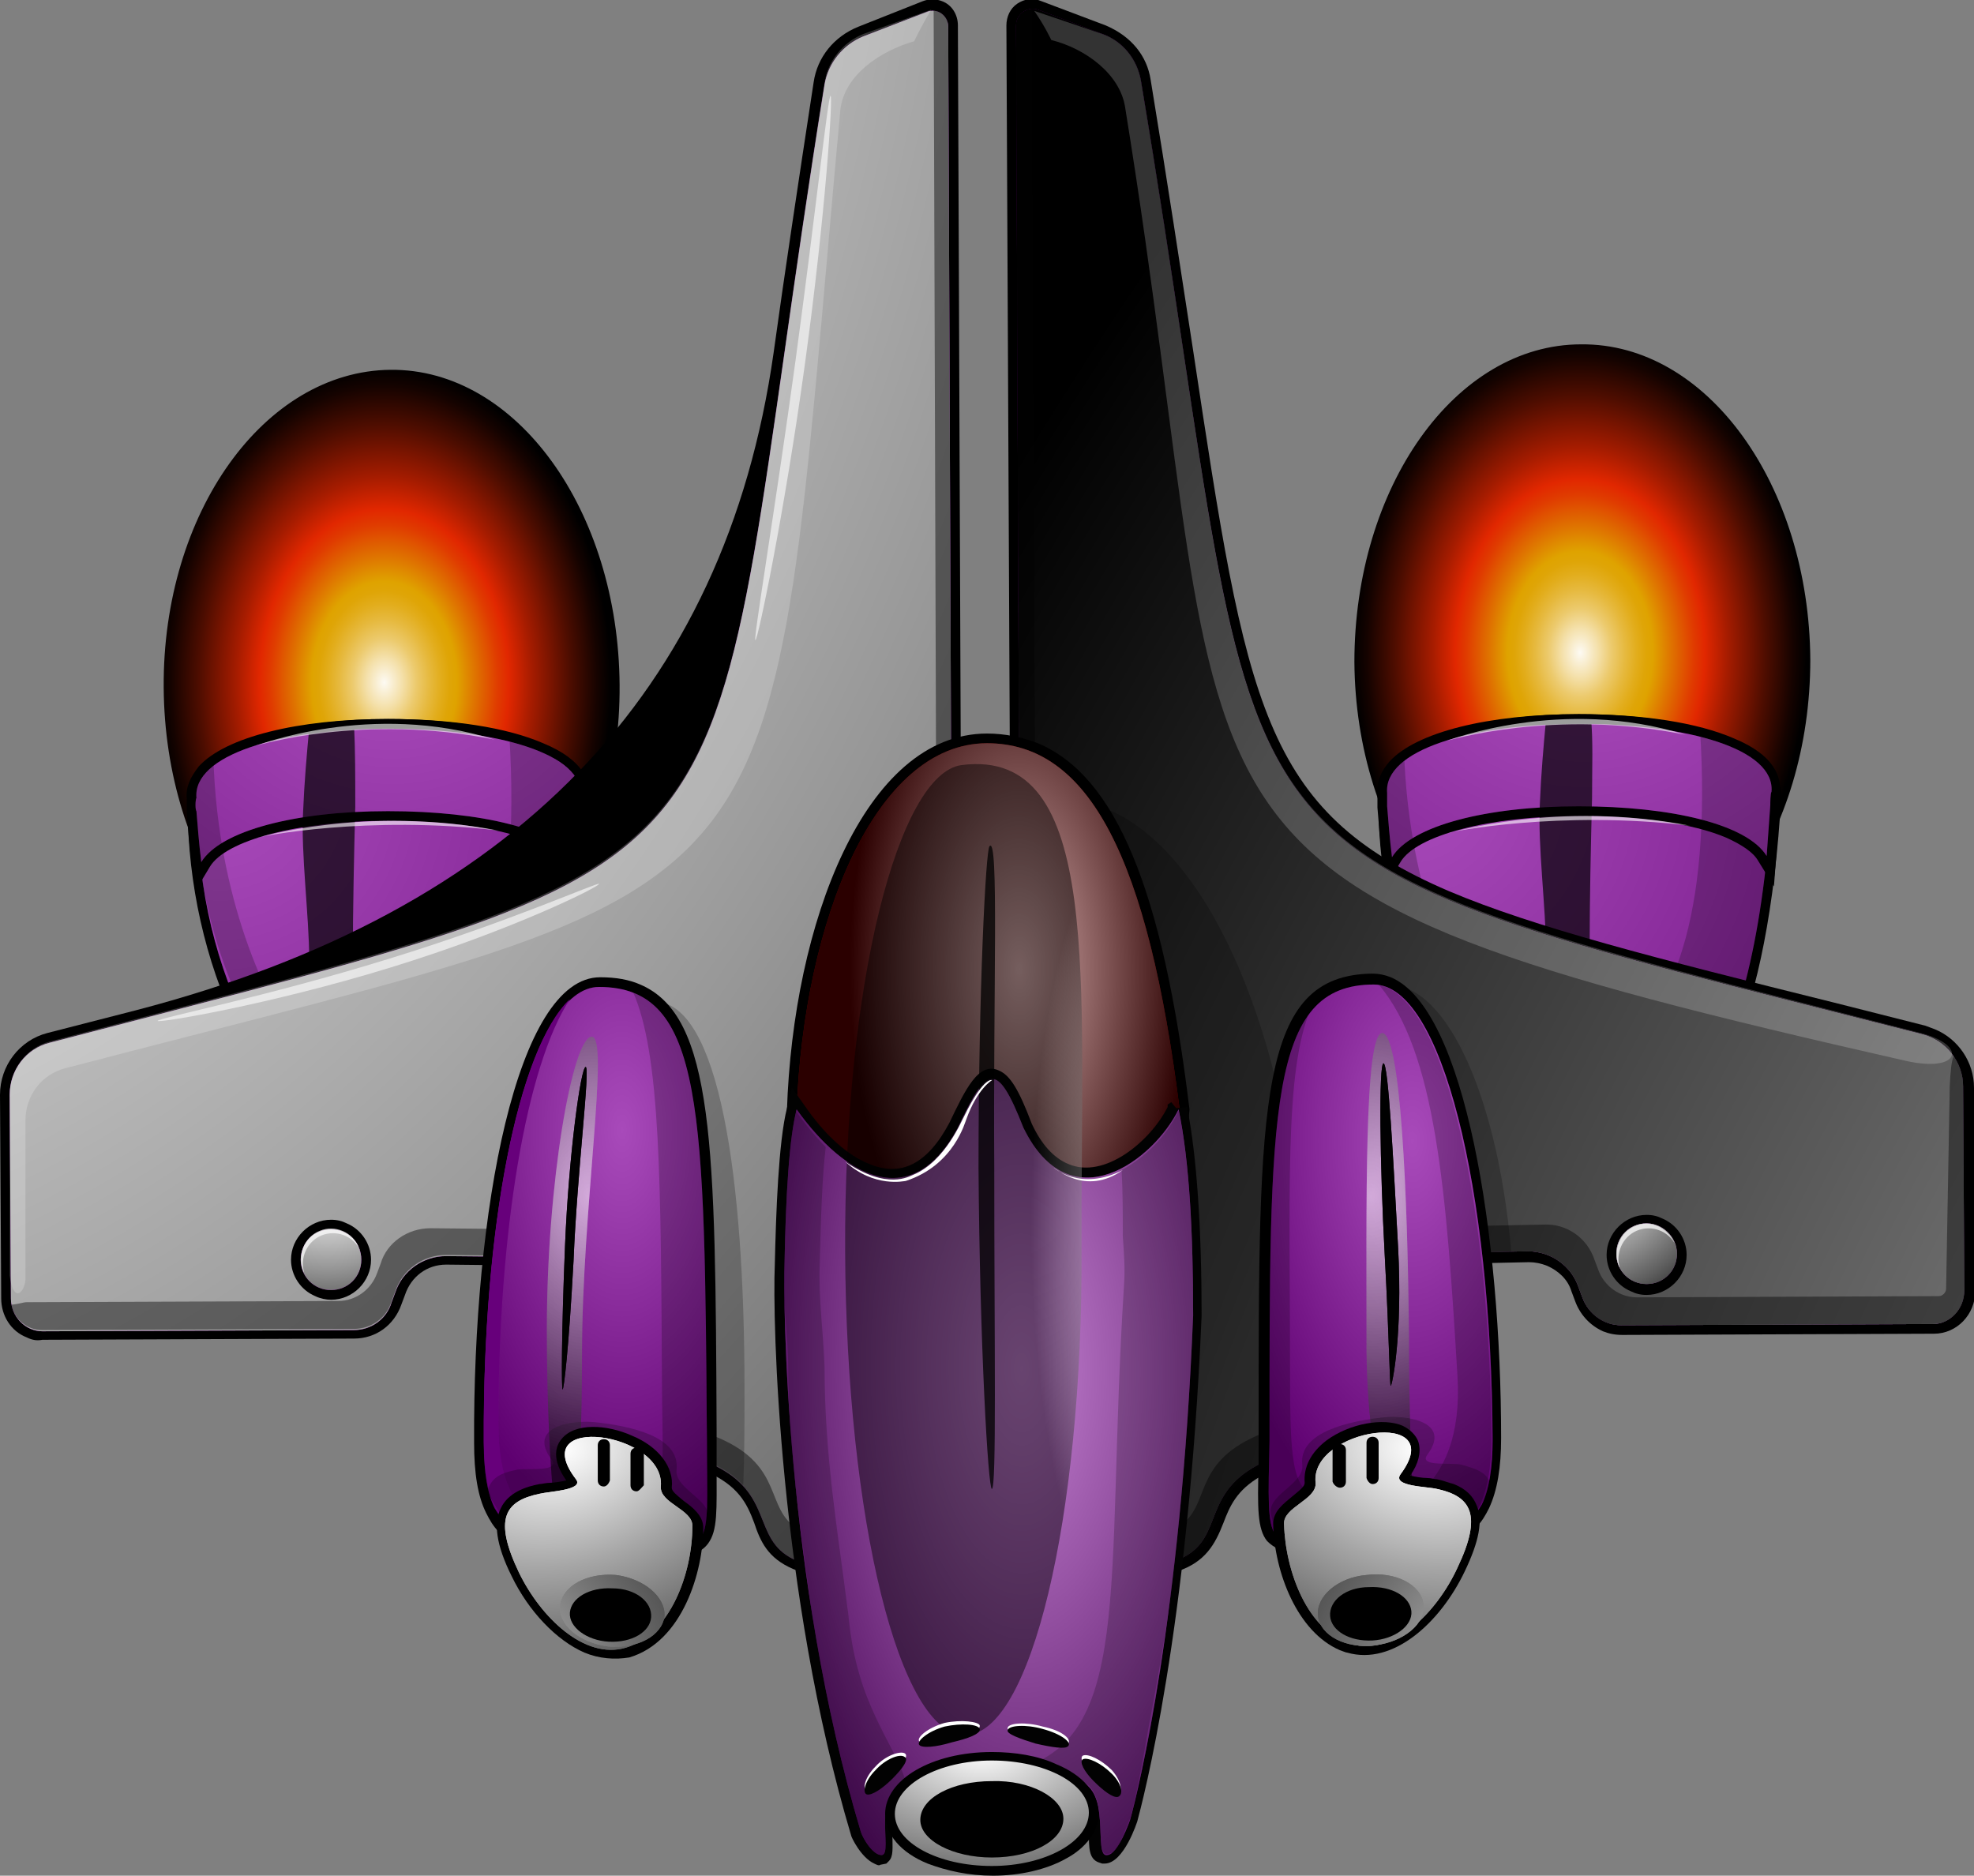 <?xml version="1.0" encoding="utf-8"?>
<!-- Generator: Adobe Illustrator 26.0.1, SVG Export Plug-In . SVG Version: 6.00 Build 0)  -->
<svg version="1.1" id="Слой_1" xmlns="http://www.w3.org/2000/svg" xmlns:xlink="http://www.w3.org/1999/xlink" x="0px" y="0px"
	 viewBox="0 0 162.8 154.7" style="enable-background:new 0 0 162.8 154.7;" xml:space="preserve">
<rect x="0" y="0" width="162.8" height="154.7" fill="#808080" stroke="none"/>
<style type="text/css">
	.st0{fill:url(#SVGID_1_);}
	.st1{fill:url(#SVGID_00000138533487532942237370000004017417105275465612_);}
	.st2{fill:#84009E;}
	.st3{opacity:0.29;fill:url(#SVGID_00000088849888257413899620000001548190769948292533_);enable-background:new    ;}
	.st4{opacity:0.29;fill:url(#SVGID_00000069395200201795483370000002470831642313228455_);enable-background:new    ;}
	.st5{opacity:0.69;fill:url(#SVGID_00000110450443475277083510000011428859015129469106_);enable-background:new    ;}
	.st6{opacity:0.22;enable-background:new    ;}
	.st7{opacity:0.61;}
	.st8{fill:#FFFFFF;}
	.st9{fill:url(#SVGID_00000016771558454403141190000007585293277306150334_);}
	.st10{opacity:0.45;}
	.st11{fill:#020202;}
	.st12{opacity:0.43;}
	.st13{opacity:0.2;}
	.st14{fill:url(#SVGID_00000133507447364501904430000016677983150880039077_);}
	.st15{opacity:0.72;}
	.st16{opacity:0.6;}
	.st17{opacity:0.29;fill:url(#SVGID_00000183214200730283632950000014421828687989929604_);enable-background:new    ;}
	.st18{opacity:0.34;fill:url(#SVGID_00000170987691956450564090000014522621807035602602_);enable-background:new    ;}
	.st19{opacity:0.34;}
	.st20{fill:url(#SVGID_00000029726111297085176050000012308814426663146428_);}
	.st21{opacity:0.91;fill:url(#SVGID_00000088125804498295100100000013884261853733096374_);enable-background:new    ;}
	.st22{opacity:0.91;}
	.st23{fill:url(#SVGID_00000122696021381428672470000002872378037286547899_);}
	.st24{fill:url(#SVGID_00000030477222385713713700000016235258909355958445_);}
	.st25{fill:url(#SVGID_00000061443183869801931210000009465259312789983117_);}
	.st26{fill:url(#SVGID_00000137124498039217878750000008162791278865419145_);}
	.st27{fill:url(#SVGID_00000091725229584867546960000013620398908977511056_);}
	.st28{fill:url(#SVGID_00000150078128346805635170000015055137007167247544_);}
	.st29{fill:url(#SVGID_00000142894652346663196850000013619332638665607837_);}
	.st30{opacity:0.29;fill:url(#SVGID_00000039842841098503502100000004532117243102681229_);enable-background:new    ;}
	.st31{opacity:0.29;fill:url(#SVGID_00000036224673281878916660000009503453233404890004_);enable-background:new    ;}
	.st32{opacity:0.69;fill:url(#SVGID_00000080925774022953747330000015619117687458207637_);enable-background:new    ;}
	.st33{fill:url(#SVGID_00000126308289660295214940000003390351268960792200_);}
	.st34{fill:url(#SVGID_00000166654523590988564860000005641687328263990679_);}
	.st35{fill:url(#SVGID_00000088827743681514362190000018021429335523022005_);}
	.st36{fill:url(#SVGID_00000073706216852804158820000015462846567930701984_);}
	.st37{fill:#870000;}
	.st38{opacity:0.68;fill:url(#SVGID_00000174585730289581822480000011630114968172324280_);enable-background:new    ;}
	.st39{opacity:0.49;fill:url(#SVGID_00000057133860422473912010000015958137627326631098_);enable-background:new    ;}
	.st40{opacity:0.2;enable-background:new    ;}
	.st41{opacity:0.46;fill:url(#SVGID_00000150817762759956198210000003608152703106679469_);enable-background:new    ;}
	.st42{opacity:0.76;fill:url(#SVGID_00000053539784289479838590000011118146752518270598_);enable-background:new    ;}
	.st43{fill:url(#SVGID_00000160185973272895311130000018209204099718168221_);}
	.st44{opacity:0.29;fill:url(#SVGID_00000029735965684734263320000016048682017930745789_);enable-background:new    ;}
	.st45{opacity:0.34;fill:url(#SVGID_00000123424010537922270420000006549750325083579554_);enable-background:new    ;}
	.st46{fill:url(#SVGID_00000170270093593829359660000016347637377966718343_);}
	.st47{opacity:0.91;fill:url(#SVGID_00000087384385322448320700000005689424774357779866_);enable-background:new    ;}
	.st48{fill:url(#SVGID_00000155832335866042723040000012813437042839879612_);}
	.st49{fill:url(#SVGID_00000105387437332170042490000000128435582711232662_);}
	.st50{fill:url(#SVGID_00000003787968637951155110000008463441345017488032_);}
	.st51{fill:url(#SVGID_00000183935117589975713000000012228627307523887531_);}
	.st52{fill:url(#SVGID_00000167367394829056652370000006177931674109895813_);}
</style>
<path d="M30.8,88.5c-2-0.8-3.6-3.2-4.9-6.8c-1.2-3.5-1.9-7.9-1.9-12.4c0-5.1,0.8-9.9,2.2-13.5c1.5-3.9,3.7-6,6-6
	c0.5,0,1.1,0.1,1.6,0.3c2,0.8,3.6,3.2,4.9,6.8c1.2,3.5,1.9,7.9,1.9,12.4c0,5.1-0.8,9.9-2.2,13.5c-1.5,3.9-3.7,6-6,6
	C31.9,88.8,31.4,88.7,30.8,88.5L30.8,88.5z"/>
<radialGradient id="SVGID_1_" cx="-201.221" cy="487.576" r="1" gradientTransform="matrix(22.738 -9.113426e-02 -9.116352e-02 -22.745 4651.024 11120.623)" gradientUnits="userSpaceOnUse">
	<stop  offset="0" style="stop-color:#F5F8FB"/>
	<stop  offset="2.000000e-02" style="stop-color:#C7DBEB"/>
	<stop  offset="4.000000e-02" style="stop-color:#9CBFDB"/>
	<stop  offset="6.000000e-02" style="stop-color:#77A6CD"/>
	<stop  offset="8.000000e-02" style="stop-color:#5691C2"/>
	<stop  offset="0.1" style="stop-color:#3B7FB8"/>
	<stop  offset="0.13" style="stop-color:#2571B0"/>
	<stop  offset="0.16" style="stop-color:#1466AA"/>
	<stop  offset="0.2" style="stop-color:#085EA6"/>
	<stop  offset="0.25" style="stop-color:#015AA3"/>
	<stop  offset="0.4" style="stop-color:#0059A3"/>
	<stop  offset="0.69" style="stop-color:#002A4D"/>
	<stop  offset="0.9" style="stop-color:#000B15"/>
	<stop  offset="1" style="stop-color:#000000"/>
</radialGradient>
<path class="st0" d="M32.4,88.1c4.1,0,7.4-8.4,7.4-18.8c0-10.3-3.4-18.7-7.5-18.7c-4.1,0-7.4,8.4-7.4,18.8
	C24.9,79.7,28.3,88.1,32.4,88.1z"/>
<radialGradient id="SVGID_00000134967273582131896480000011408499355266103432_" cx="-199.423" cy="489.394" r="1" gradientTransform="matrix(18.752 -7.843592e-02 -0.109 -26.101 3824.602 12814.191)" gradientUnits="userSpaceOnUse">
	<stop  offset="0" style="stop-color:#FDFAF3"/>
	<stop  offset="8.000000e-02" style="stop-color:#F4E0AA"/>
	<stop  offset="0.14" style="stop-color:#ECCA6D"/>
	<stop  offset="0.2" style="stop-color:#E6B93E"/>
	<stop  offset="0.25" style="stop-color:#E2AD1C"/>
	<stop  offset="0.29" style="stop-color:#DFA507"/>
	<stop  offset="0.32" style="stop-color:#DFA300"/>
	<stop  offset="0.4" style="stop-color:#DF7400"/>
	<stop  offset="0.5" style="stop-color:#E03C00"/>
	<stop  offset="0.55" style="stop-color:#E12700"/>
	<stop  offset="0.65" style="stop-color:#A61C00"/>
	<stop  offset="0.82" style="stop-color:#4D0D00"/>
	<stop  offset="0.94" style="stop-color:#150300"/>
	<stop  offset="1" style="stop-color:#000000"/>
</radialGradient>
<path style="fill:url(#SVGID_00000134967273582131896480000011408499355266103432_);" d="M51.1,56.5c0.1,14.4-8.3,26.1-18.7,26.2
	c-10.4,0-18.8-11.6-18.9-26c-0.1-14.4,8.3-26.1,18.7-26.2C42.6,30.4,51,42.1,51.1,56.5z"/>
<path d="M29.8,95.8c-3.7-1.6-7.2-5.2-9.8-10.2c-2.7-5.2-4.3-11.5-4.5-17.8l0,0c0-0.1,0-0.3,0-0.9c0-0.1,0-0.3,0-0.3
	c-0.1-1.1,0.3-2.2,1.2-3.2c2.3-2.5,8.1-4.1,15.3-4.1c4.9,0,9.3,0.7,12.3,1.9c3.8,1.6,4.5,3.7,4.4,5.2c0,0,0,0.2,0,0.3c0,0,0,0,0,0.1
	l0,0l-0.1,0.9c-1.3,18.4-6.2,25.1-10.1,27.6C35.8,96.9,32.8,97.1,29.8,95.8z"/>
<path class="st2" d="M47.8,66.4c0.3-3.9-6.8-6.3-15.9-6.3c-9,0-16,2.5-15.7,6.4c0,0.1,0,1,0.1,1.2l0,0.1
	c0.7,27.6,28.3,46.1,31.5-0.1l0,0C47.7,67.5,47.8,66.6,47.8,66.4L47.8,66.4z"/>
<radialGradient id="SVGID_00000051382678741911730010000007691566008644403633_" cx="-206.403" cy="496.226" r="1" gradientTransform="matrix(58.511 -0.234 -0.235 -58.53 12211.452 29061.363)" gradientUnits="userSpaceOnUse">
	<stop  offset="0" style="stop-color:#FFFFFF"/>
	<stop  offset="0.14" style="stop-color:#E1E1E1"/>
	<stop  offset="0.45" style="stop-color:#949494"/>
	<stop  offset="0.9" style="stop-color:#1B1B1B"/>
	<stop  offset="1" style="stop-color:#000000"/>
</radialGradient>
<path style="opacity:0.29;fill:url(#SVGID_00000051382678741911730010000007691566008644403633_);enable-background:new    ;" d="
	M47.8,66.4c0.3-3.9-6.8-6.3-15.9-6.3c-9,0-16,2.5-15.7,6.4c0,0.1,0,1,0.1,1.2l0,0.1c0.7,27.6,28.3,46.1,31.5-0.1l0,0
	C47.7,67.5,47.8,66.6,47.8,66.4L47.8,66.4z"/>
<path d="M15.8,71.2c-0.2-1.6-0.3-3-0.4-4.2c0,0,0-0.2,0-0.8l0-0.3c-0.1-1,0.3-1.8,1-2.7c2.2-2.4,8.1-3.9,15.6-3.9
	c5.3,0,9.8,0.7,12.8,2c3.4,1.4,3.9,3.2,3.8,4.5l0,0.3l0,0l0,0.8l-0.5,6.6l-1.3-2.1c-0.4-0.7-1.3-1.3-2.6-1.9
	c-2.8-1.2-7.2-1.8-12.2-1.8c-7.4,0-13.4,1.6-14.7,3.8l-1.2,2L15.8,71.2L15.8,71.2z"/>
<path class="st2" d="M16.2,66.9L16.2,66.9c0.1,1.2,0.2,2.6,0.4,4.2c1.6-2.6,7.8-4.2,15.4-4.2c7.7,0,13.9,1.5,15.5,4.1l0.3-4.2l0,0
	c0-0.1,0-1,0.1-1.1c0.3-3.5-6.8-5.6-15.9-5.6c-9,0-16.1,2.2-15.8,5.7C16.1,66,16.1,66.8,16.2,66.9L16.2,66.9z"/>
<radialGradient id="SVGID_00000085929499243356112170000014159923076032268735_" cx="-206.567" cy="495.306" r="1" gradientTransform="matrix(61.574 -0.247 -0.201 -50.139 12850.933 24837.56)" gradientUnits="userSpaceOnUse">
	<stop  offset="0" style="stop-color:#FFFFFF"/>
	<stop  offset="0.14" style="stop-color:#E1E1E1"/>
	<stop  offset="0.45" style="stop-color:#949494"/>
	<stop  offset="0.9" style="stop-color:#1B1B1B"/>
	<stop  offset="1" style="stop-color:#000000"/>
</radialGradient>
<path style="opacity:0.29;fill:url(#SVGID_00000085929499243356112170000014159923076032268735_);enable-background:new    ;" d="
	M16.2,66.9L16.2,66.9c0.1,1.2,0.2,2.6,0.4,4.2c1.6-2.6,7.8-4.2,15.4-4.2c7.7,0,13.9,1.5,15.5,4.1l0.3-4.2l0,0c0-0.1,0-1,0.1-1.1
	c0.3-3.5-6.8-5.6-15.9-5.6c-9,0-16.1,2.2-15.8,5.7C16.1,66,16.1,66.8,16.2,66.9L16.2,66.9z"/>
<radialGradient id="SVGID_00000032617275857136535020000015309156827629169076_" cx="-138.924" cy="485.448" r="1" gradientTransform="matrix(2.723 -1.091370e-02 -7.924174e-02 -19.771 463.072 9656.528)" gradientUnits="userSpaceOnUse">
	<stop  offset="0" style="stop-color:#FFFFFF"/>
	<stop  offset="0.13" style="stop-color:#E1E1E1"/>
	<stop  offset="0.42" style="stop-color:#949494"/>
	<stop  offset="0.84" style="stop-color:#1B1B1B"/>
	<stop  offset="0.93" style="stop-color:#000000"/>
</radialGradient>
<path style="opacity:0.69;fill:url(#SVGID_00000032617275857136535020000015309156827629169076_);enable-background:new    ;" d="
	M29.3,66.5c-0.1,4-0.2,8.4-0.2,12.4c0,7.1-0.4,11.4-1,13.9c-1-0.5-2-1.1-3-1.8c-0.3-3,0.4-5.8,0.4-11.9c0-3.5-0.7-8.8-0.5-12.2
	c0.1-2.4,0.3-4.7,0.5-6.8l0,0c1.2-0.1,2.4-0.2,3.7-0.3l0,0C29.3,61.8,29.3,64.1,29.3,66.5L29.3,66.5z"/>
<path class="st6" d="M39.7,92.2c-9.3,8.9-23-6-23.6-25.4l0-0.1c0-0.1,0-1-0.1-1.2c-0.1-1.2,0.5-2.3,1.6-3.2c0,0.1,0,0.1,0,0.1l0,0.1
	C18.2,82.9,30.5,98.7,39.7,92.2L39.7,92.2z"/>
<path class="st6" d="M48.2,66.6L48.2,66.6c-2.5,37.1-20.8,32.5-28.3,15C28.4,93.2,44,91.8,42,60.6c2.4,1.1,6.3,3.1,6.2,4.8
	C48.2,65.5,48.2,66.5,48.2,66.6L48.2,66.6z"/>
<g class="st7">
	<g>
		<path class="st8" d="M21.1,61.5c0.1,0,9.5-3.7,19.7-0.5C29.9,58.8,21.2,61.5,21.1,61.5z"/>
	</g>
</g>
<g class="st7">
	<g>
		<path class="st8" d="M21.2,69.1c0.1,0,8.9-2.7,19.9-0.6C30.4,67.2,21.3,69,21.2,69.1z"/>
	</g>
</g>
<path d="M2.2,110.3c-1.3-0.5-2.1-1.8-2.1-3.2L0,90.3c0-2.4,1.6-4.5,3.9-5.1l7.4-1.9c31-8.1,48.5-26.1,52.5-54.2
	c0.9-6.5,2-13.8,3.3-22.3c0.3-2.1,1.7-3.8,3.7-4.6l5.3-2.1c0.5-0.2,1.1-0.2,1.6,0c0.8,0.3,1.3,1.1,1.3,2l0.5,127.4l-0.7,0.1
	c-6.9,0.9-11,0.8-13.4-0.2c-2.1-0.9-2.7-2.3-3.2-3.8c-0.6-1.6-1.3-3.1-4.1-4.3c-2.5-1-6.2-1.7-11.3-1.9l-0.8,0l0.2-15l-9.4-0.1
	c-1.6,0-2.9,1-3.4,2.5l-0.3,0.8c-0.6,1.7-2.1,2.8-3.9,2.8l-25.7,0.1C3,110.6,2.6,110.5,2.2,110.3L2.2,110.3z"/>
<path class="st2" d="M3.5,109.8l25.7-0.1c1.4,0,2.7-0.9,3.1-2.3l0.3-0.8c0.6-1.8,2.3-3,4.2-3l10.2,0.1l-0.2,15
	c27.6,1.1,4.8,13.6,31.9,10.2L78.2,2.2c0-0.9-0.9-1.6-1.8-1.2L71.2,3c-1.7,0.7-2.9,2.2-3.2,4C57.1,75,66.4,69.7,4.1,86
	c-2,0.5-3.3,2.3-3.3,4.3l0.1,16.8C0.9,108.6,2.1,109.8,3.5,109.8z"/>
<radialGradient id="SVGID_00000058579338946139179640000007490069803508260490_" cx="-208.902" cy="500.636" r="1" gradientTransform="matrix(242.502 -0.972 -1.186 -295.83 51215.168 147876.203)" gradientUnits="userSpaceOnUse">
	<stop  offset="0" style="stop-color:#FFFFFF"/>
	<stop  offset="9.000000e-02" style="stop-color:#F7F7F7"/>
	<stop  offset="0.22" style="stop-color:#E4E4E4"/>
	<stop  offset="0.37" style="stop-color:#C4C4C4"/>
	<stop  offset="0.54" style="stop-color:#979797"/>
	<stop  offset="0.73" style="stop-color:#5E5E5E"/>
	<stop  offset="0.93" style="stop-color:#1A1A1A"/>
	<stop  offset="1" style="stop-color:#000000"/>
</radialGradient>
<path style="fill:url(#SVGID_00000058579338946139179640000007490069803508260490_);" d="M3.5,109.8l25.7-0.1c1.4,0,2.7-0.9,3.1-2.3
	l0.3-0.8c0.6-1.8,2.3-3,4.2-3l10.2,0.1l-0.2,15c27.6,1.1,4.8,13.6,31.9,10.2L78.2,2.2c0-0.9-0.9-1.6-1.8-1.2L71.2,3
	c-1.7,0.7-2.9,2.2-3.2,4C57.1,75,66.4,69.7,4.1,86c-2,0.5-3.3,2.3-3.3,4.3l0.1,16.8C0.9,108.6,2.1,109.8,3.5,109.8z"/>
<g class="st10">
	<path class="st11" d="M78.2,2.2l0.5,126.7c-27.7,3.4-4.8-8.9-31.9-10.1l-0.1-2.4c28.6,1.5,6.7,13.1,30.7,10.2L77,0.8
		C77.7,0.9,78.2,1.4,78.2,2.2z"/>
</g>
<g class="st12">
	<path class="st11" d="M35.5,101.3l10.2,0.1l0,2.2l-8.9-0.1c-1.9,0-3.6,1.2-4.2,3l-0.3,0.8c-0.4,1.4-1.7,2.3-3.1,2.3l-25.7,0.1
		c-1.3,0-2.3-0.9-2.6-2.1c0.5,0,1-0.2,1.3-0.2l25.7-0.1c1.4,0,2.7-0.9,3.2-2.3l0.3-0.8C31.9,102.5,33.6,101.3,35.5,101.3L35.5,101.3
		z"/>
</g>
<g class="st13">
	<path class="st8" d="M75.4,3.4c-2.8,0.8-5.8,2.8-6.1,5.7C63,77.6,67.7,71.8,5.4,88.1c-2,0.5-3.3,2.3-3.3,4.3l0,12.8
		c0.1,1.3-1,2.5-1.3,0L0.8,90.2c0-2,1.4-3.8,3.3-4.3C66.5,69.5,57.1,74.8,68,6.8c0.3-1.8,1.5-3.3,3.2-4l5.6-2
		C75.9,2.3,75.4,3.4,75.4,3.4z"/>
</g>
<path d="M26,106.9c-1.2-0.5-2-1.7-2-3c0-1.8,1.5-3.3,3.3-3.3c0.5,0,0.9,0.1,1.3,0.3c1.2,0.5,2,1.7,2,3c0,1.8-1.5,3.3-3.3,3.3
	C26.9,107.2,26.4,107.1,26,106.9z"/>
<path class="st2" d="M29.8,103.9c0,1.4-1.1,2.5-2.5,2.5c-1.4,0-2.5-1.1-2.5-2.5c0-1.4,1.1-2.5,2.5-2.5
	C28.7,101.4,29.8,102.5,29.8,103.9z"/>
<radialGradient id="SVGID_00000047032426732376782990000013746269286590988453_" cx="-198.016" cy="481.738" r="1" gradientTransform="matrix(16.497 -6.611446e-02 -6.452227e-02 -16.1 3324.705 7838.796)" gradientUnits="userSpaceOnUse">
	<stop  offset="0" style="stop-color:#FFFFFF"/>
	<stop  offset="9.000000e-02" style="stop-color:#F7F7F7"/>
	<stop  offset="0.22" style="stop-color:#E4E4E4"/>
	<stop  offset="0.37" style="stop-color:#C4C4C4"/>
	<stop  offset="0.54" style="stop-color:#979797"/>
	<stop  offset="0.73" style="stop-color:#5E5E5E"/>
	<stop  offset="0.93" style="stop-color:#1A1A1A"/>
	<stop  offset="1" style="stop-color:#000000"/>
</radialGradient>
<path style="fill:url(#SVGID_00000047032426732376782990000013746269286590988453_);" d="M29.8,103.9c0,1.4-1.1,2.5-2.5,2.5
	c-1.4,0-2.5-1.1-2.5-2.5c0-1.4,1.1-2.5,2.5-2.5C28.7,101.4,29.8,102.5,29.8,103.9z"/>
<g class="st15">
	<g>
		<path class="st8" d="M29.6,102.9c0,0.1,0.1,0.1,0.1,0.2c-0.6-1.2-2-1.7-3.2-1.2c-1.2,0.5-1.8,1.9-1.4,3.1c0-0.1-0.1-0.1-0.1-0.2
			c-0.5-1.3,0.1-2.8,1.4-3.3C27.6,101,29.1,101.6,29.6,102.9L29.6,102.9z"/>
	</g>
</g>
<g class="st16">
	<path class="st8" d="M49.4,72.9c0.1,0.2-7.1,3.8-17.2,6.9c-10.1,3.1-19.2,4.6-19.2,4.4c-0.1-0.2,9-2,19-5.1
		C42.1,76,49.4,72.7,49.4,72.9L49.4,72.9z"/>
</g>
<g class="st16">
	<path class="st8" d="M68.5,7.9c0.2,0-0.4,9.6-2.1,22s-3.9,22.9-4.1,22.9s1.6-10.6,3.3-23C67.3,17.3,68.3,7.8,68.5,7.9L68.5,7.9z"/>
</g>
<path class="st6" d="M61.4,114.5c0,2.8,0,5.5-0.1,8c-1.7-1.9-5.3-3.5-14.5-3.9l0.2-15l-1.8,0c1.3-12.2,4.7-20.9,8.8-21
	C59.3,82.7,61.4,97,61.4,114.5L61.4,114.5z"/>
<path d="M43,127.6c-0.7-0.3-1.4-0.8-1.9-1.3c-0.4-0.4-0.7-0.9-1-1.5c-0.7-1.4-1-3.3-1-5.8C39,99.9,42.6,80.6,49.5,80.6
	c1.3,0,2.4,0.2,3.3,0.6c6.1,2.6,6.2,13.3,6.3,36.8l0,3c0,3.6,0.1,5.2-0.7,6.3c-0.3,0.4-0.6,0.6-1.1,0.8c-0.9,0.3-2.1,0.2-3.8,0.2
	c-0.9,0-1.9-0.1-3.1-0.1c-0.6,0-1.2,0-1.8,0C46.7,128.2,44.7,128.3,43,127.6L43,127.6z"/>
<path class="st2" d="M57.8,126.8c-0.2,0.3-0.4,0.4-0.8,0.5h0c-1.1,0.4-3.1,0.1-6.6,0c-3.1,0-6.6,0.6-8.7-1.6
	c-0.3-0.4-0.6-0.8-0.9-1.3c-0.6-1.2-0.9-3-0.9-5.4c-0.1-20.7,3.9-37.6,9.5-37.6c8.7,0,8.7,10.2,8.9,37.5
	C58.3,123.6,58.5,125.8,57.8,126.8L57.8,126.8z"/>
<radialGradient id="SVGID_00000047026682388083989350000001207025282709388172_" cx="-198.092" cy="491.925" r="1" gradientTransform="matrix(16.606 -6.655660e-02 -0.132 -32.839 3405.741 16234.304)" gradientUnits="userSpaceOnUse">
	<stop  offset="0" style="stop-color:#FFFFFF"/>
	<stop  offset="0.14" style="stop-color:#E1E1E1"/>
	<stop  offset="0.45" style="stop-color:#949494"/>
	<stop  offset="0.9" style="stop-color:#1B1B1B"/>
	<stop  offset="1" style="stop-color:#000000"/>
</radialGradient>
<path style="opacity:0.29;fill:url(#SVGID_00000047026682388083989350000001207025282709388172_);enable-background:new    ;" d="
	M57.8,126.8c-0.2,0.3-0.4,0.4-0.8,0.5h0c-1.1,0.4-3.1,0.1-6.6,0c-3.1,0-6.6,0.6-8.7-1.6c-0.3-0.4-0.6-0.8-0.9-1.3
	c-0.6-1.2-0.9-3-0.9-5.4c-0.1-20.7,3.9-37.6,9.5-37.6c8.7,0,8.7,10.2,8.9,37.5C58.3,123.6,58.5,125.8,57.8,126.8L57.8,126.8z"/>
<path class="st2" d="M54.1,125.9c-0.5,2.3,1.9,1.5-3.7,1.4c-4.8-0.1-10.4,1.5-10.5-8.4c-0.1-17.6,2.8-32.4,7.1-36.5
	c-3.6,5.5-5.9,19.1-5.9,35c0,9.9,5.7,8.3,10.5,8.4C55.1,125.9,53,126.2,54.1,125.9L54.1,125.9z"/>
<path class="st6" d="M54.1,125.9c-0.5,2.3,1.9,1.5-3.7,1.4c-4.8-0.1-10.4,1.5-10.5-8.4c-0.1-17.6,2.8-32.4,7.1-36.5
	c-3.6,5.5-5.9,19.1-5.9,35c0,9.9,5.7,8.3,10.5,8.4C55.1,125.9,53,126.2,54.1,125.9L54.1,125.9z"/>
<path class="st6" d="M50.4,127.4c-1.4,0-3,0.1-4.4,0c-2.5-0.1-2.4-3.9,0.1-3.9c0.2,0,0.4,0,0.6,0c8.7,0.1,8,1.7,7.9-8.5
	c-0.1-17.5-0.1-28-2.4-33.2c6,2.2,6,13,6.1,37.1C58.4,129.1,59.1,127.5,50.4,127.4L50.4,127.4z"/>
<path class="st6" d="M57.8,126.8c0.2-0.4,0.6-1.3,0.6-1.8c0-1.4-2.8-2.3-2.6-3.8c0.3-2.8-4-3.6-6.7-3.9c-1.8-0.2-5.7,0.3-3.6,3.1
	c0.7,1-2,0.7-2.8,0.8c-1.5,0.3-2.2,0.7-2.5,1.8c0.2,0.5,1.3,2.3,1.6,2.7c0-1,0.4-1.6,1.2-2c0.4-0.3,1-0.4,1.6-0.6
	c0.7-0.2,3.3-0.2,3.1-1.1c0-0.1,0-0.1-0.1-0.2c-1.4-1.8-1-2.8,0-3.3c1.2-0.5,3.3-0.2,4.9,0.7c1.3,0.7,2.2,1.8,2.1,3.1
	c-0.1,1.5,2.6,2,2.6,3.4c0,0.5-0.1,1.2-0.1,1.7h0.1"/>
<radialGradient id="SVGID_00000159435375168754525820000005704114417786495135_" cx="-196.748" cy="487.625" r="1" gradientTransform="matrix(15.304 0.201 0.296 -22.584 2915.22 11150.786)" gradientUnits="userSpaceOnUse">
	<stop  offset="0" style="stop-color:#FFFFFF"/>
	<stop  offset="0.14" style="stop-color:#E1E1E1"/>
	<stop  offset="0.45" style="stop-color:#949494"/>
	<stop  offset="0.9" style="stop-color:#1B1B1B"/>
	<stop  offset="1" style="stop-color:#000000"/>
</radialGradient>
<path style="opacity:0.34;fill:url(#SVGID_00000159435375168754525820000005704114417786495135_);enable-background:new    ;" d="
	M45.1,109.6c0,12,1,19.4,1.5,19.4c0.5,0,1.4-5.3,1.4-17.3c0-12,2.3-26.2,0.8-26.2C47.2,85.6,45.1,97.6,45.1,109.6z"/>
<g class="st19">
	
		<radialGradient id="SVGID_00000157989991662152810070000016039248203939290001_" cx="-196.748" cy="487.625" r="1" gradientTransform="matrix(15.304 0.201 0.296 -22.584 2915.22 11150.786)" gradientUnits="userSpaceOnUse">
		<stop  offset="0" style="stop-color:#FFFFFF"/>
		<stop  offset="0.14" style="stop-color:#E1E1E1"/>
		<stop  offset="0.45" style="stop-color:#949494"/>
		<stop  offset="0.9" style="stop-color:#1B1B1B"/>
		<stop  offset="1" style="stop-color:#000000"/>
	</radialGradient>
	<path style="fill:url(#SVGID_00000157989991662152810070000016039248203939290001_);" d="M45.1,109.6c0,12,1,19.4,1.5,19.4
		c0.5,0,1.4-5.3,1.4-17.3c0-12,2.3-26.2,0.8-26.2C47.2,85.6,45.1,97.6,45.1,109.6z"/>
</g>
<radialGradient id="SVGID_00000075147995123261061940000001478735008522650534_" cx="-154.276" cy="479.878" r="1" gradientTransform="matrix(3.971 0.343 1.193 -13.825 737.042 6837.337)" gradientUnits="userSpaceOnUse">
	<stop  offset="0" style="stop-color:#FFFFFF"/>
	<stop  offset="0.14" style="stop-color:#E1E1E1"/>
	<stop  offset="0.45" style="stop-color:#949494"/>
	<stop  offset="0.9" style="stop-color:#1B1B1B"/>
	<stop  offset="1" style="stop-color:#000000"/>
</radialGradient>
<path style="opacity:0.91;fill:url(#SVGID_00000075147995123261061940000001478735008522650534_);enable-background:new    ;" d="
	M46.6,102.7c-0.3,7.4-0.3,11.9-0.2,11.9c0.1,0,0.5-3.2,0.9-10.6c0.3-7.4,1.4-16,1-16C47.9,88,46.9,95.3,46.6,102.7z"/>
<g class="st22">
	
		<radialGradient id="SVGID_00000135683809298533020390000011112735842183619509_" cx="-154.276" cy="479.878" r="1" gradientTransform="matrix(3.971 0.343 1.193 -13.825 737.042 6837.337)" gradientUnits="userSpaceOnUse">
		<stop  offset="0" style="stop-color:#FFFFFF"/>
		<stop  offset="0.14" style="stop-color:#E1E1E1"/>
		<stop  offset="0.45" style="stop-color:#949494"/>
		<stop  offset="0.9" style="stop-color:#1B1B1B"/>
		<stop  offset="1" style="stop-color:#000000"/>
	</radialGradient>
	<path style="fill:url(#SVGID_00000135683809298533020390000011112735842183619509_);" d="M46.6,102.7c-0.3,7.4-0.3,11.9-0.2,11.9
		c0.1,0,0.5-3.2,0.9-10.6c0.3-7.4,1.4-16,1-16C47.9,88,46.9,95.3,46.6,102.7z"/>
</g>
<path d="M48.2,136.3c-2.3-1-4.6-3.4-6-6.3c-1.3-2.6-1.5-4.4-0.9-5.6c0.6-1.3,2.1-1.8,3.2-2c0.2,0,0.5-0.1,0.8-0.1
	c0.3,0,1-0.1,1.4-0.2c-1.2-1.7-0.9-2.8-0.4-3.4c1.1-1.4,3.8-1.2,5.8-0.3c2.2,0.9,3.5,2.6,3.3,4.3c0,0.3,0.4,0.6,1,1.1
	c0.7,0.5,1.6,1.2,1.6,2.2c0,3.6-1.7,9.4-6.1,10.7C50.7,136.9,49.4,136.8,48.2,136.3L48.2,136.3z"/>
<radialGradient id="SVGID_00000105397948660001081500000009709355751534042546_" cx="-207.181" cy="489.93" r="1" gradientTransform="matrix(41.421 -10.691 -7.614 -29.5 12358.274 12357.494)" gradientUnits="userSpaceOnUse">
	<stop  offset="0" style="stop-color:#FFFFFF"/>
	<stop  offset="0.31" style="stop-color:#A6A6A6"/>
	<stop  offset="0.65" style="stop-color:#4D4D4D"/>
	<stop  offset="0.89" style="stop-color:#151515"/>
	<stop  offset="1" style="stop-color:#000000"/>
</radialGradient>
<path style="fill:url(#SVGID_00000105397948660001081500000009709355751534042546_);" d="M57.1,125.9c0,3.8-1.8,8.9-5.5,10
	c-3.4,1-7-2.5-8.8-6.2c-2.1-4.4-1.2-5.9,1.7-6.5c0.8-0.2,3.7-0.3,3-1.2c-4.2-5.5,7.4-3.9,7,0.6C54.4,124,57.2,124.5,57.1,125.9
	L57.1,125.9z"/>
<radialGradient id="SVGID_00000075857726471915571150000006748658165310405785_" cx="-207.181" cy="489.93" r="1" gradientTransform="matrix(41.421 -10.691 -7.614 -29.5 12358.274 12357.494)" gradientUnits="userSpaceOnUse">
	<stop  offset="0" style="stop-color:#FFFFFF"/>
	<stop  offset="0.31" style="stop-color:#A6A6A6"/>
	<stop  offset="0.65" style="stop-color:#4D4D4D"/>
	<stop  offset="0.89" style="stop-color:#151515"/>
	<stop  offset="1" style="stop-color:#000000"/>
</radialGradient>
<path style="fill:url(#SVGID_00000075857726471915571150000006748658165310405785_);" d="M57.1,125.9c0,3.8-1.8,8.9-5.5,10
	c-3.4,1-7-2.5-8.8-6.2c-2.1-4.4-1.2-5.9,1.7-6.5c0.8-0.2,3.7-0.3,3-1.2c-4.2-5.5,7.4-3.9,7,0.6C54.4,124,57.2,124.5,57.1,125.9
	L57.1,125.9z"/>
<radialGradient id="SVGID_00000084519037696775220940000001233842186860208560_" cx="-205.338" cy="491.842" r="1" gradientTransform="matrix(45.398 0.555 0.394 -32.24 9160.704 16108.658)" gradientUnits="userSpaceOnUse">
	<stop  offset="0" style="stop-color:#FFFFFF"/>
	<stop  offset="9.000000e-02" style="stop-color:#DDDDDD"/>
	<stop  offset="0.28" style="stop-color:#9A9A9A"/>
	<stop  offset="0.47" style="stop-color:#636363"/>
	<stop  offset="0.63" style="stop-color:#383838"/>
	<stop  offset="0.78" style="stop-color:#191919"/>
	<stop  offset="0.91" style="stop-color:#060606"/>
	<stop  offset="1" style="stop-color:#000000"/>
</radialGradient>
<path style="fill:url(#SVGID_00000084519037696775220940000001233842186860208560_);" d="M54.8,133.3c-0.2,1.6-2.2,2.7-4.6,2.5
	c-2.4-0.3-4.2-1.8-4-3.4c0.2-1.6,2.2-2.7,4.6-2.5C53.1,130.2,54.9,131.7,54.8,133.3L54.8,133.3z"/>
<radialGradient id="SVGID_00000006689831606096706000000002897648743740865157_" cx="-205.338" cy="491.842" r="1" gradientTransform="matrix(45.398 0.555 0.394 -32.24 9160.704 16108.658)" gradientUnits="userSpaceOnUse">
	<stop  offset="0" style="stop-color:#FFFFFF"/>
	<stop  offset="9.000000e-02" style="stop-color:#DDDDDD"/>
	<stop  offset="0.28" style="stop-color:#9A9A9A"/>
	<stop  offset="0.47" style="stop-color:#636363"/>
	<stop  offset="0.63" style="stop-color:#383838"/>
	<stop  offset="0.78" style="stop-color:#191919"/>
	<stop  offset="0.91" style="stop-color:#060606"/>
	<stop  offset="1" style="stop-color:#000000"/>
</radialGradient>
<path style="fill:url(#SVGID_00000006689831606096706000000002897648743740865157_);" d="M54.8,133.3c-0.2,1.6-2.2,2.7-4.6,2.5
	c-2.4-0.3-4.2-1.8-4-3.4c0.2-1.6,2.2-2.7,4.6-2.5C53.1,130.2,54.9,131.7,54.8,133.3L54.8,133.3z"/>
<path d="M53.7,133.4c-0.1,1.2-1.6,2.1-3.5,2c-1.8-0.1-3.3-1.2-3.2-2.4c0.1-1.2,1.6-2.1,3.5-2C52.4,131,53.8,132.1,53.7,133.4z"/>
<path d="M49.8,122.6c-0.3,0-0.5-0.2-0.5-0.5l0-2.9c0-0.3,0.2-0.5,0.5-0.5c0.3,0,0.5,0.2,0.5,0.5l0,2.9
	C50.2,122.4,50,122.6,49.8,122.6L49.8,122.6z"/>
<path d="M52.5,123L52.5,123c-0.3,0-0.5-0.2-0.5-0.5l0-2.6c0-0.3,0.2-0.5,0.5-0.5l0.1,0c0.3,0,0.5,0.2,0.5,0.5l0,2.6
	C52.9,122.7,52.7,123,52.5,123L52.5,123z"/>
<path d="M129.1,88.1c-2-0.8-3.6-3.2-4.9-6.8c-1.2-3.5-1.9-7.9-1.9-12.4c0-5.1,0.8-9.9,2.2-13.5c1.5-3.9,3.7-6,6-6
	c0.5,0,1.1,0.1,1.6,0.3c2,0.8,3.6,3.2,4.9,6.8c1.2,3.5,1.9,7.9,1.9,12.4c0,5.1-0.8,9.9-2.2,13.5c-1.5,3.9-3.7,6-6,6
	C130.1,88.4,129.6,88.3,129.1,88.1L129.1,88.1z"/>
<radialGradient id="SVGID_00000122686181937857379620000009795361884666773122_" cx="-201.221" cy="487.576" r="1" gradientTransform="matrix(22.738 -9.113505e-02 -9.116431e-02 -22.745 4748.929 11119.353)" gradientUnits="userSpaceOnUse">
	<stop  offset="0" style="stop-color:#F5F8FB"/>
	<stop  offset="2.000000e-02" style="stop-color:#C7DBEB"/>
	<stop  offset="4.000000e-02" style="stop-color:#9CBFDB"/>
	<stop  offset="6.000000e-02" style="stop-color:#77A6CD"/>
	<stop  offset="8.000000e-02" style="stop-color:#5691C2"/>
	<stop  offset="0.1" style="stop-color:#3B7FB8"/>
	<stop  offset="0.13" style="stop-color:#2571B0"/>
	<stop  offset="0.16" style="stop-color:#1466AA"/>
	<stop  offset="0.2" style="stop-color:#085EA6"/>
	<stop  offset="0.25" style="stop-color:#015AA3"/>
	<stop  offset="0.4" style="stop-color:#0059A3"/>
	<stop  offset="0.69" style="stop-color:#002A4D"/>
	<stop  offset="0.9" style="stop-color:#000B15"/>
	<stop  offset="1" style="stop-color:#000000"/>
</radialGradient>
<path style="fill:url(#SVGID_00000122686181937857379620000009795361884666773122_);" d="M130.7,87.6c4.1,0,7.4-8.4,7.4-18.8
	c0-10.3-3.4-18.7-7.5-18.7c-4.1,0-7.4,8.4-7.4,18.8C123.2,79.3,126.5,87.7,130.7,87.6z"/>
<radialGradient id="SVGID_00000026875009518831818050000011126327784111057596_" cx="-199.423" cy="489.394" r="1" gradientTransform="matrix(18.752 -7.843559e-02 -0.109 -26.101 3923.222 12811.728)" gradientUnits="userSpaceOnUse">
	<stop  offset="0" style="stop-color:#FDFAF3"/>
	<stop  offset="8.000000e-02" style="stop-color:#F4E0AA"/>
	<stop  offset="0.14" style="stop-color:#ECCA6D"/>
	<stop  offset="0.2" style="stop-color:#E6B93E"/>
	<stop  offset="0.25" style="stop-color:#E2AD1C"/>
	<stop  offset="0.29" style="stop-color:#DFA507"/>
	<stop  offset="0.32" style="stop-color:#DFA300"/>
	<stop  offset="0.4" style="stop-color:#DF7400"/>
	<stop  offset="0.5" style="stop-color:#E03C00"/>
	<stop  offset="0.55" style="stop-color:#E12700"/>
	<stop  offset="0.65" style="stop-color:#A61C00"/>
	<stop  offset="0.82" style="stop-color:#4D0D00"/>
	<stop  offset="0.94" style="stop-color:#150300"/>
	<stop  offset="1" style="stop-color:#000000"/>
</radialGradient>
<path style="fill:url(#SVGID_00000026875009518831818050000011126327784111057596_);" d="M130.6,80.6c10.4,0,18.7-11.8,18.7-26.2
	c-0.1-14.4-8.5-26.1-18.9-26c-10.4,0-18.7,11.8-18.7,26.2C111.8,68.9,120.3,80.6,130.6,80.6z"/>
<path d="M128,95.4c-3.7-1.6-7.2-5.2-9.8-10.2c-2.7-5.2-4.3-11.5-4.5-17.8l0,0c0-0.1,0-0.3,0-0.9c0-0.1,0-0.3,0-0.3
	c-0.1-1.1,0.3-2.2,1.2-3.2c2.3-2.5,8.1-4.1,15.3-4.1c4.9,0,9.3,0.7,12.3,1.9c3.8,1.6,4.5,3.7,4.4,5.2c0,0,0,0.2,0,0.3c0,0,0,0,0,0.1
	l0,0l-0.1,0.9c-1.3,18.4-6.2,25.1-10.1,27.6C134,96.5,131,96.7,128,95.4L128,95.4z"/>
<path class="st2" d="M146,66c0.3-3.9-6.8-6.3-15.9-6.3c-9,0-16,2.5-15.7,6.4c0,0.1,0,1,0.1,1.2l0,0.1c0.7,27.6,28.3,46.1,31.5-0.1
	l0,0C146,67.1,146,66.2,146,66L146,66z"/>
<radialGradient id="SVGID_00000120546835024646782530000011198755405700485254_" cx="-206.403" cy="496.226" r="1" gradientTransform="matrix(58.511 -0.234 -0.235 -58.53 12309.603 29060.961)" gradientUnits="userSpaceOnUse">
	<stop  offset="0" style="stop-color:#FFFFFF"/>
	<stop  offset="0.14" style="stop-color:#E1E1E1"/>
	<stop  offset="0.45" style="stop-color:#949494"/>
	<stop  offset="0.9" style="stop-color:#1B1B1B"/>
	<stop  offset="1" style="stop-color:#000000"/>
</radialGradient>
<path style="opacity:0.29;fill:url(#SVGID_00000120546835024646782530000011198755405700485254_);enable-background:new    ;" d="
	M146,66c0.3-3.9-6.8-6.3-15.9-6.3c-9,0-16,2.5-15.7,6.4c0,0.1,0,1,0.1,1.2l0,0.1c0.7,27.6,28.3,46.1,31.5-0.1l0,0
	C146,67.1,146,66.2,146,66L146,66z"/>
<path d="M114,70.8c-0.2-1.6-0.3-3-0.4-4.2c0,0,0-0.2,0-0.8l0-0.3c-0.1-1,0.3-1.9,1-2.7c2.2-2.4,8.1-3.9,15.6-3.9
	c5.3,0,9.8,0.7,12.8,2c3.4,1.4,3.9,3.2,3.8,4.5l0,0.3l0,0l0,0.8l-0.5,6.6L145,71c-0.4-0.7-1.3-1.3-2.6-1.9
	c-2.8-1.2-7.2-1.8-12.2-1.8c-7.4,0-13.4,1.6-14.7,3.8l-1.2,2L114,70.8L114,70.8z"/>
<path class="st2" d="M114.4,66.5L114.4,66.5c0.1,1.2,0.2,2.6,0.4,4.2c1.6-2.6,7.8-4.2,15.4-4.2c7.7,0,13.9,1.5,15.5,4.1l0.3-4.2l0,0
	c0-0.1,0-1,0.1-1.1c0.3-3.5-6.8-5.6-15.9-5.6c-9,0-16.1,2.2-15.8,5.7C114.4,65.6,114.4,66.4,114.4,66.5z"/>
<radialGradient id="SVGID_00000178918301037991884980000012884783159486580116_" cx="-206.567" cy="495.306" r="1" gradientTransform="matrix(61.574 -0.247 -0.201 -50.139 12949.246 24837.127)" gradientUnits="userSpaceOnUse">
	<stop  offset="0" style="stop-color:#FFFFFF"/>
	<stop  offset="0.14" style="stop-color:#E1E1E1"/>
	<stop  offset="0.45" style="stop-color:#949494"/>
	<stop  offset="0.9" style="stop-color:#1B1B1B"/>
	<stop  offset="1" style="stop-color:#000000"/>
</radialGradient>
<path style="opacity:0.29;fill:url(#SVGID_00000178918301037991884980000012884783159486580116_);enable-background:new    ;" d="
	M114.4,66.5L114.4,66.5c0.1,1.2,0.2,2.6,0.4,4.2c1.6-2.6,7.8-4.2,15.4-4.2c7.7,0,13.9,1.5,15.5,4.1l0.3-4.2l0,0c0-0.1,0-1,0.1-1.1
	c0.3-3.5-6.8-5.6-15.9-5.6c-9,0-16.1,2.2-15.8,5.7C114.4,65.6,114.4,66.4,114.4,66.5z"/>
<radialGradient id="SVGID_00000032622638362636238760000015345270805878068887_" cx="-138.924" cy="485.448" r="1" gradientTransform="matrix(2.723 -1.091360e-02 -7.924104e-02 -19.771 565.075 9655.799)" gradientUnits="userSpaceOnUse">
	<stop  offset="0" style="stop-color:#FFFFFF"/>
	<stop  offset="0.13" style="stop-color:#E1E1E1"/>
	<stop  offset="0.42" style="stop-color:#949494"/>
	<stop  offset="0.84" style="stop-color:#1B1B1B"/>
	<stop  offset="0.93" style="stop-color:#000000"/>
</radialGradient>
<path style="opacity:0.69;fill:url(#SVGID_00000032622638362636238760000015345270805878068887_);enable-background:new    ;" d="
	M131.3,65.8c-0.1,4-0.2,8.4-0.2,12.4c0,7.1-0.4,11.4-1,13.9c-1-0.5-2-1.1-3-1.8c-0.3-3,0.4-5.8,0.4-11.9c0-3.5-0.7-8.8-0.5-12.2
	c0.1-2.4,0.3-4.7,0.5-6.8l0,0c1.2-0.1,2.4-0.2,3.7-0.3l0,0C131.4,61,131.3,63.3,131.3,65.8L131.3,65.8z"/>
<path class="st6" d="M137.9,91.8c-9.3,8.9-23-6-23.6-25.4l0-0.1c0-0.1,0-1-0.1-1.2c-0.1-1.2,0.5-2.3,1.6-3.2c0,0.1,0,0.1,0,0.1
	l0,0.1C116.5,82.5,128.8,98.3,137.9,91.8z"/>
<path class="st6" d="M146.4,66.2L146.4,66.2c-2.5,37.1-20.8,32.5-28.3,15c8.5,11.6,24.1,10.1,22.1-21.1c2.4,1.1,6.3,3.1,6.2,4.8
	C146.5,65.1,146.5,66.1,146.4,66.2L146.4,66.2z"/>
<g class="st7">
	<g>
		<path class="st8" d="M119.3,61.1c0.1,0,9.5-3.7,19.7-0.5C128.2,58.4,119.4,61.1,119.3,61.1z"/>
	</g>
</g>
<g class="st7">
	<g>
		<path class="st8" d="M119.5,68.7c0.1,0,8.9-2.7,19.9-0.6C128.7,66.8,119.5,68.6,119.5,68.7z"/>
	</g>
</g>
<path d="M83,2.1c0-0.7,0.3-1.4,0.9-1.8c0.6-0.4,1.3-0.5,2-0.2c0,0,5.3,2,5.3,2c2.1,0.9,3.4,2.5,3.7,4.5c1.4,8.5,2.5,15.8,3.5,22.3
	c4.4,29.2,5.7,38,21.1,44.6c7.1,3,16.9,5.5,31.8,9.2l7.5,1.9c0.3,0.1,0.5,0.2,0.8,0.3c1.9,0.8,3.2,2.7,3.2,4.8l0.1,16.8
	c0,1.9-1.5,3.5-3.4,3.5l-25.7,0.1c-0.6,0-1.1-0.1-1.6-0.3c-1.1-0.5-1.9-1.4-2.3-2.5l-0.3-0.8c-0.3-1-1.1-1.7-2-2.1
	c-0.5-0.2-1-0.3-1.5-0.3l-9.4,0.2l0.3,15l-0.8,0c-13.1,0.7-14.3,3.7-15.3,6.3c-1.4,3.6-3.2,5.7-16.6,4.1l-0.7-0.1L83,2.1z"/>
<path class="st2" d="M159.4,109.2l-25.7,0.1c-1.4,0-2.7-0.9-3.2-2.3l-0.3-0.8c-0.6-1.8-2.3-3-4.2-3l-10.2,0.2l0.3,15
	c-27.6,1.4-4.7,13.6-31.8,10.5L83.8,2.1c0-0.9,0.9-1.6,1.8-1.3l5.3,2c1.7,0.6,2.9,2.1,3.2,3.9c11.4,67.9,2,62.7,64.4,78.6
	c2,0.5,3.4,2.3,3.4,4.3l0.1,16.8C162,108,160.8,109.2,159.4,109.2L159.4,109.2z"/>
<radialGradient id="SVGID_00000103241174094536377550000016522039202435784064_" cx="-208.289" cy="501.197" r="1" gradientTransform="matrix(200.214 136.808 166.91 -244.268 -41660.688 151083.406)" gradientUnits="userSpaceOnUse">
	<stop  offset="0" style="stop-color:#FFFFFF"/>
	<stop  offset="0.59" style="stop-color:#666666"/>
	<stop  offset="1" style="stop-color:#000000"/>
</radialGradient>
<path style="fill:url(#SVGID_00000103241174094536377550000016522039202435784064_);" d="M159.4,109.2l-25.7,0.1
	c-1.4,0-2.7-0.9-3.2-2.3l-0.3-0.8c-0.6-1.8-2.3-3-4.2-3l-10.2,0.2l0.3,15c-27.6,1.4-4.7,13.6-31.8,10.5L83.8,2.1
	c0-0.9,0.9-1.6,1.8-1.3l5.3,2c1.7,0.6,2.9,2.1,3.2,3.9c11.4,67.9,2,62.7,64.4,78.6c2,0.5,3.4,2.3,3.4,4.3l0.1,16.8
	C162,108,160.8,109.2,159.4,109.2L159.4,109.2z"/>
<g>
	
		<radialGradient id="SVGID_00000149376426988219730690000017298120894801549213_" cx="-208.289" cy="501.197" r="1" gradientTransform="matrix(200.214 136.808 166.91 -244.268 -41660.688 151083.406)" gradientUnits="userSpaceOnUse">
		<stop  offset="0" style="stop-color:#FFFFFF"/>
		<stop  offset="0.59" style="stop-color:#666666"/>
		<stop  offset="1" style="stop-color:#000000"/>
	</radialGradient>
	<path style="fill:url(#SVGID_00000149376426988219730690000017298120894801549213_);" d="M159.4,109.2l-25.7,0.1
		c-1.4,0-2.7-0.9-3.2-2.3l-0.3-0.8c-0.6-1.8-2.3-3-4.2-3l-10.2,0.2l0.3,15c-27.6,1.4-4.7,13.6-31.8,10.5L83.8,2.1
		c0-0.9,0.9-1.6,1.8-1.3l5.3,2c1.7,0.6,2.9,2.1,3.2,3.9c11.4,67.9,2,62.7,64.4,78.6c2,0.5,3.4,2.3,3.4,4.3l0.1,16.8
		C162,108,160.8,109.2,159.4,109.2L159.4,109.2z"/>
</g>
<g class="st10">
	<path class="st11" d="M83.8,2.1l0.5,126.7c27.7,3.2,4.7-9,31.8-10.3l0.1-2.4c-28.6,1.8-6.6,13.1-30.6,10.4L85.1,0.8
		C84.4,0.8,83.8,1.4,83.8,2.1z"/>
</g>
<g class="st12">
	<path class="st11" d="M127.3,101l-10.2,0.2l0,2.2l8.9-0.2c1.9,0,3.6,1.2,4.2,3l0.3,0.8c0.5,1.4,1.7,2.3,3.2,2.3l25.7-0.1
		c1.2,0,2.3-0.8,2.6-2c0.3-1,0.2-18.4-0.1-18.4c-0.7-3.1-1-1.6-1.1,0.8l-0.3,16.7c0,0.3-0.3,0.6-0.6,0.6L135,107
		c-1.4,0-2.7-0.9-3.2-2.3l-0.3-0.8C130.9,102.1,129.2,100.9,127.3,101L127.3,101z"/>
</g>
<g class="st13">
	<path class="st8" d="M86.7,3.3c2.8,0.7,5.7,2.8,6.1,5.6c10,61.8-0.8,63.8,64.4,78.6c4.5,1,5.1-1.3,1.2-2.3
		C96.2,69.2,105.5,74.6,94.1,6.7c-0.3-1.8-1.5-3.3-3.2-3.9l-5.6-1.9C86.2,2.2,86.7,3.3,86.7,3.3L86.7,3.3z"/>
</g>
<path d="M134.5,106.5c-1.2-0.5-2-1.7-2-3c0-1.8,1.5-3.3,3.3-3.3c0.5,0,0.9,0.1,1.3,0.3c1.2,0.5,2,1.7,2,3c0,1.8-1.5,3.3-3.3,3.3
	C135.3,106.8,134.9,106.7,134.5,106.5z"/>
<path class="st2" d="M138.3,103.4c0,1.4-1.1,2.5-2.5,2.5c-1.4,0-2.5-1.1-2.5-2.5c0-1.4,1.1-2.5,2.5-2.5
	C137.1,100.9,138.3,102,138.3,103.4L138.3,103.4z"/>
<radialGradient id="SVGID_00000150094682194345273180000002158711027069660059_" cx="-189.592" cy="490.845" r="1" gradientTransform="matrix(14.138 8.5 8.296 -13.799 -1261.902 8479.77)" gradientUnits="userSpaceOnUse">
	<stop  offset="0" style="stop-color:#FFFFFF"/>
	<stop  offset="9.000000e-02" style="stop-color:#F7F7F7"/>
	<stop  offset="0.22" style="stop-color:#E4E4E4"/>
	<stop  offset="0.37" style="stop-color:#C4C4C4"/>
	<stop  offset="0.54" style="stop-color:#979797"/>
	<stop  offset="0.73" style="stop-color:#5E5E5E"/>
	<stop  offset="0.93" style="stop-color:#1A1A1A"/>
	<stop  offset="1" style="stop-color:#000000"/>
</radialGradient>
<path style="fill:url(#SVGID_00000150094682194345273180000002158711027069660059_);" d="M138.3,103.4c0,1.4-1.1,2.5-2.5,2.5
	c-1.4,0-2.5-1.1-2.5-2.5c0-1.4,1.1-2.5,2.5-2.5C137.1,100.9,138.3,102,138.3,103.4L138.3,103.4z"/>
<g>
	
		<radialGradient id="SVGID_00000181068796689119877960000009400681772349946778_" cx="-189.592" cy="490.845" r="1" gradientTransform="matrix(14.138 8.5 8.296 -13.799 -1261.902 8479.77)" gradientUnits="userSpaceOnUse">
		<stop  offset="0" style="stop-color:#FFFFFF"/>
		<stop  offset="9.000000e-02" style="stop-color:#F7F7F7"/>
		<stop  offset="0.22" style="stop-color:#E4E4E4"/>
		<stop  offset="0.37" style="stop-color:#C4C4C4"/>
		<stop  offset="0.54" style="stop-color:#979797"/>
		<stop  offset="0.73" style="stop-color:#5E5E5E"/>
		<stop  offset="0.93" style="stop-color:#1A1A1A"/>
		<stop  offset="1" style="stop-color:#000000"/>
	</radialGradient>
	<path style="fill:url(#SVGID_00000181068796689119877960000009400681772349946778_);" d="M138.3,103.4c0,1.4-1.1,2.5-2.5,2.5
		c-1.4,0-2.5-1.1-2.5-2.5c0-1.4,1.1-2.5,2.5-2.5C137.1,100.9,138.3,102,138.3,103.4L138.3,103.4z"/>
</g>
<g class="st15">
	<g>
		<path class="st8" d="M138.1,102.5c0,0.1,0.1,0.1,0.1,0.2c-0.6-1.2-2-1.7-3.2-1.2c-1.2,0.5-1.8,1.9-1.4,3.1c0-0.1-0.1-0.1-0.1-0.2
			c-0.5-1.3,0.1-2.8,1.4-3.3C136.1,100.6,137.5,101.2,138.1,102.5z"/>
	</g>
</g>
<path class="st6" d="M107.6,109.4c0,3.5-0.2,6.9-0.5,10.2c-13.1,3.4,0.4,12-22.8,9.3l-0.2-62.2c1.1-0.4,2.3-0.7,3.5-0.7
	C98.5,65.9,107.5,85.4,107.6,109.4L107.6,109.4z"/>
<path d="M74.4,111.3c-6.4-2.7-9.8-9.9-9.5-19.7c0.5-15.4,6.4-31.1,16.5-31.1c1.5,0,2.9,0.3,4.2,0.8c6.4,2.7,10.3,12,12.5,30.2
	c-0.6,8.2-4.3,14.9-10.1,18.5C83.6,112.6,78.6,113.1,74.4,111.3L74.4,111.3z"/>
<path class="st37" d="M97.3,91.6c-1.9,24.9-32.6,28.3-31.6,0c0.6-15.7,6.5-30.3,15.7-30.3C89.8,61.3,94.7,70.7,97.3,91.6z"/>
<radialGradient id="SVGID_00000016795403455211195150000015467652783319230905_" cx="-195.937" cy="490.673" r="1" gradientTransform="matrix(14.005 -5.613380e-02 -0.117 -29.117 2885.533 14355.719)" gradientUnits="userSpaceOnUse">
	<stop  offset="0" style="stop-color:#FFFFFF"/>
	<stop  offset="1" style="stop-color:#000000"/>
</radialGradient>
<path style="opacity:0.68;fill:url(#SVGID_00000016795403455211195150000015467652783319230905_);enable-background:new    ;" d="
	M97.3,91.6c-1.9,24.9-32.6,28.3-31.6,0c0.6-15.7,6.5-30.3,15.7-30.3C89.8,61.3,94.7,70.7,97.3,91.6z"/>
<path class="st11" d="M72.1,153.7c-1.1-0.5-1.9-2.2-1.9-2.3c-6-20.1-6.5-42.6-6.3-47.1c0.1-4.3,0.3-10.1,1-12.9l0.4-1.7l1,1.4
	c1.7,2.5,3.6,4.2,5.4,4.9c2.6,1.1,4.8,0,6.6-3.4c1.3-2.7,2.4-5.1,4.1-4.3c0.9,0.4,1.6,1.5,2.7,4.4c0.8,1.7,1.8,2.8,3,3.3
	c3,1.3,6.8-1.9,8.2-4.7l0-0.2l0.3-0.2l0.4,0.5l0.9-0.1c0.8,4,1.2,10,1.2,17.2c-1.1,26-4.9,40.2-5.3,41.7c0,0,0,0,0,0
	c0,0-1.1,3.5-2.7,3.5h-0.2l-0.3-0.1c-0.8-0.3-0.8-1.2-0.8-2.5c0-1.3-0.1-3-1-3.4c-0.1,0-0.2-0.1-0.4-0.1c-2.6-0.2-5.6-0.1-8.4,0.1
	c-1.7,0.1-3.3,0.2-4.8,0.2c-0.5,0-0.9,0.1-1.1,0.4c-0.6,0.6-0.5,2.1-0.5,3.1c0,1,0.1,1.7-0.3,2.1l-0.2,0.2l-0.5,0.1
	C72.5,153.9,72.3,153.8,72.1,153.7L72.1,153.7z"/>
<path class="st2" d="M93.2,150.1c0,0-1,2.9-1.9,2.9c-1.2,0.2,0.5-5.8-2.6-6.1c-4.2-0.4-9.1,0.2-13.3,0.2c-3.9,0-1.6,5.9-2.7,5.9
	c-0.7,0-1.5-1.3-1.7-1.9c-6.3-21-6.4-44-6.3-46.8c0.1-5.8,0.4-10.5,1-12.8c4,5.6,9.5,8.6,13.3,1.5c2.4-5.1,3.2-5.6,5.4,0
	c3.9,8,10.8,2.6,12.8-1.5c0,0,0,0,0,0c0.9,4.3,1.2,10.3,1.2,17C97.4,133.3,93.9,147.6,93.2,150.1L93.2,150.1z"/>
<radialGradient id="SVGID_00000167384065863691049440000015401139962863933339_" cx="-201.739" cy="495.576" r="1" gradientTransform="matrix(24.218 -9.706530e-02 -0.21 -52.344 5074.119 26033.559)" gradientUnits="userSpaceOnUse">
	<stop  offset="0" style="stop-color:#FFFFFF"/>
	<stop  offset="0.12" style="stop-color:#E8E8E8"/>
	<stop  offset="0.36" style="stop-color:#AEAEAE"/>
	<stop  offset="0.71" style="stop-color:#525252"/>
	<stop  offset="1" style="stop-color:#000000"/>
</radialGradient>
<path style="opacity:0.49;fill:url(#SVGID_00000167384065863691049440000015401139962863933339_);enable-background:new    ;" d="
	M93.2,150.1c0,0-1,2.9-1.9,2.9c-1.2,0.2,0.5-5.8-2.6-6.1c-4.2-0.4-9.1,0.2-13.3,0.2c-3.9,0-1.6,5.9-2.7,5.9c-0.7,0-1.5-1.3-1.7-1.9
	c-6.3-21-6.4-44-6.3-46.8c0.1-5.8,0.4-10.5,1-12.8c4,5.6,9.5,8.6,13.3,1.5c2.4-5.1,3.2-5.6,5.4,0c3.9,8,10.8,2.6,12.8-1.5
	c0,0,0,0,0,0c0.9,4.3,1.2,10.3,1.2,17C97.4,133.3,93.9,147.6,93.2,150.1L93.2,150.1z"/>
<path class="st40" d="M74.7,146.9c-0.5,1.7-1.3,6.2-2,6.2c-0.7,0-1.5-1.3-1.7-1.9c-1.4-3.4-3.1-8.7-4-17.7c0,0-0.1-0.7-0.1-0.8
	c-0.8-6.4-1.9-12.7-1.9-20c0-2.8-0.5-5.5-0.4-8.3c0.1-5.8,0.4-10.5,1-12.8c0.8,1.1,1.6,2.1,2.5,3c-0.3,2.5-0.4,5.9-0.5,9.8
	c-0.1,2.7,0.3,5.4,0.4,8.3c0,7.4,1.1,13.6,1.9,20c0,0,0.1,0.7,0.1,0.8C70.7,140.6,73.6,143.5,74.7,146.9L74.7,146.9z"/>
<path class="st40" d="M98.5,112.6c-0.7,11.6-2.1,21.2-3.8,30c0,0-0.8,4.9-1.5,7.4c0,0-0.3,0.7-0.3,0.7c-0.4,0.9-0.7,2.2-1.6,2.2
	c-1.2,0.2,0.5-5.8-2.6-6.1c-4.2-0.4-5-0.3-5.7-0.7c10.7-2,8.1-15,9.7-40.1c0.1-1.3,0-2.7-0.1-4c0-1.9,0-3.8-0.1-5.5
	c2.1-1.1,3.9-3.1,4.7-4.9c0,0,0,0,0,0c0.9,4.3,1.2,10.3,1.2,17C98.5,109.9,98.6,111.3,98.5,112.6L98.5,112.6z"/>
<radialGradient id="SVGID_00000165193303718844756360000004478245170553378703_" cx="-191.064" cy="492.551" r="1" gradientTransform="matrix(10.342 -4.145286e-02 -0.141 -35.081 2140.821 17372.742)" gradientUnits="userSpaceOnUse">
	<stop  offset="0.16" style="stop-color:#FFFFFF"/>
	<stop  offset="0.26" style="stop-color:#E8E8E8"/>
	<stop  offset="0.46" style="stop-color:#AEAEAE"/>
	<stop  offset="0.76" style="stop-color:#525252"/>
	<stop  offset="1" style="stop-color:#000000"/>
</radialGradient>
<path style="opacity:0.46;fill:url(#SVGID_00000165193303718844756360000004478245170553378703_);enable-background:new    ;" d="
	M69.7,103.2c0.1,22.1,4.5,40,9.9,39.9c5.4,0,9.7-17.9,9.6-40C89.1,81,91,61.6,79.3,63.1C74.1,63.8,69.6,81.1,69.7,103.2z"/>
<radialGradient id="SVGID_00000156581719594048825050000003342177529181988527_" cx="-97.369" cy="491.444" r="1" gradientTransform="matrix(1.716 -6.876471e-03 -0.126 -31.304 313.877 15463.287)" gradientUnits="userSpaceOnUse">
	<stop  offset="0.69" style="stop-color:#FFFFFF"/>
	<stop  offset="0.73" style="stop-color:#E8E8E8"/>
	<stop  offset="0.8" style="stop-color:#AEAEAE"/>
	<stop  offset="0.91" style="stop-color:#525252"/>
	<stop  offset="1" style="stop-color:#000000"/>
</radialGradient>
<path style="opacity:0.76;fill:url(#SVGID_00000156581719594048825050000003342177529181988527_);enable-background:new    ;" d="
	M80.7,96.3c0.1,14.7,0.8,26.5,1.1,26.5c0.4,0,0.2-11.9,0.2-26.5c-0.1-14.7,0.4-27.5-0.4-26.5C81.3,70.2,80.7,81.7,80.7,96.3z"/>
<path d="M76.5,153.7c-2.2-0.9-3.5-2.4-3.5-4.1c0-2.8,3.8-5.1,8.8-5.1c1.9,0,3.8,0.3,5.3,1c2.2,0.9,3.5,2.4,3.5,4.1
	c0,1.4-1,2.8-2.7,3.7c-1.6,0.9-3.8,1.4-6,1.4C79.9,154.7,78.1,154.3,76.5,153.7L76.5,153.7z"/>
<radialGradient id="SVGID_00000003785431949103644900000007734691518278542526_" cx="-203.653" cy="485.225" r="1" gradientTransform="matrix(31.884 -0.128 -7.816177e-02 -19.503 6612.274 9581.572)" gradientUnits="userSpaceOnUse">
	<stop  offset="0" style="stop-color:#FFFFFF"/>
	<stop  offset="0.31" style="stop-color:#A6A6A6"/>
	<stop  offset="0.65" style="stop-color:#4D4D4D"/>
	<stop  offset="0.89" style="stop-color:#151515"/>
	<stop  offset="1" style="stop-color:#000000"/>
</radialGradient>
<path style="fill:url(#SVGID_00000003785431949103644900000007734691518278542526_);" d="M89.8,149.5c0,2.4-3.6,4.4-8,4.4
	c-4.4,0-8-1.9-8-4.3c0-2.4,3.6-4.4,8-4.4C86.2,145.2,89.8,147.1,89.8,149.5L89.8,149.5z"/>
<path d="M87.7,150c0,1.8-2.6,3.2-5.9,3.2c-3.2,0-5.9-1.4-5.9-3.1c0-1.8,2.6-3.2,5.9-3.2C85,146.8,87.7,148.3,87.7,150L87.7,150z"/>
<path class="st8" d="M80.8,142.3c0.1,0.4-1,0.8-2.3,1.1c-1.3,0.4-2.5,0.5-2.7,0.2c-0.2-0.3,0.7-1.1,2.1-1.5
	C79.3,141.8,80.7,142,80.8,142.3L80.8,142.3z"/>
<path class="st8" d="M74.6,144.6c0.4,0.2-0.2,1-1,1.8c-0.8,0.8-1.7,1.4-2.1,1.3c-0.4-0.1-0.2-1.1,0.7-2
	C73,144.8,74.2,144.4,74.6,144.6L74.6,144.6z"/>
<path class="st8" d="M88.1,143.8c-0.2,0.3-1.4,0.1-2.7-0.2c-1.3-0.4-2.4-0.8-2.3-1.1c0.1-0.4,1.5-0.5,2.9-0.1
	C87.5,142.7,88.4,143.4,88.1,143.8L88.1,143.8z"/>
<path class="st8" d="M92.2,147.9c-0.4,0.1-1.2-0.5-2-1.3c-0.8-0.8-1.2-1.6-0.9-1.8c0.4-0.2,1.5,0.3,2.4,1.2
	C92.5,146.9,92.6,147.8,92.2,147.9L92.2,147.9z"/>
<path class="st11" d="M80.8,142.6c0.1,0.4-1,0.8-2.3,1.1c-1.3,0.4-2.5,0.5-2.7,0.2c-0.2-0.3,0.7-1.1,2.1-1.5
	C79.3,142.1,80.7,142.2,80.8,142.6L80.8,142.6z"/>
<path class="st11" d="M74.6,144.9c0.4,0.2-0.2,1-1,1.8c-0.8,0.8-1.7,1.4-2.1,1.3c-0.4-0.1-0.2-1.1,0.7-2
	C73,145.1,74.2,144.6,74.6,144.9z"/>
<path class="st11" d="M88.1,144c-0.2,0.3-1.4,0.1-2.7-0.2c-1.3-0.4-2.4-0.8-2.3-1.1c0.1-0.4,1.5-0.5,2.9-0.1
	C87.5,143,88.4,143.7,88.1,144L88.1,144z"/>
<path class="st11" d="M92.2,148.2c-0.4,0.1-1.2-0.5-2-1.3c-0.8-0.8-1.2-1.6-0.9-1.8c0.4-0.2,1.5,0.3,2.4,1.2
	C92.5,147.1,92.7,148,92.2,148.2L92.2,148.2z"/>
<path class="st8" d="M86.9,96.3c0,0,2.2,2,5.7,0.2C89.5,98.7,87,96.3,86.9,96.3z"/>
<path class="st8" d="M69.7,95.8c3.5,2.4,5.3,1.2,5.6,1.1c2.7-1.1,4.1-4.7,4.2-4.8c1.7-3.5,2.4-3,2.3-3c0,0-1.2,0.7-2.1,3.2
	c-0.1,0.2-1,3.8-5,5.1C74.6,97.4,72.1,98,69.7,95.8z"/>
<path class="st6" d="M115.7,104.1l0.3,15c-5.3,0.3-8.7,0.9-11,1.8c-0.5-3.3-0.8-7-0.8-10.8c-0.1-16,4.5-28.9,10.3-28.9
	c5,0,9.2,9.8,10.2,22.8L115.7,104.1L115.7,104.1z"/>
<path d="M105.5,127.8c-0.4-0.2-0.7-0.4-1-0.7c-0.8-1-0.8-2.7-0.7-6.3l0-3c0-27.2,0-37.4,9.4-37.5c0.5,0,1,0.1,1.5,0.3
	c6.2,2.6,9.1,21.5,9.1,38c0,2.4-0.3,4.3-1,5.8c-0.3,0.6-0.6,1.1-1,1.5c-1.9,2.1-4.7,2-7.4,2c-0.6,0-1.2,0-1.8,0
	c-1.2,0-2.2,0.1-3.1,0.1c-1.8,0.1-2.9,0.2-3.8-0.1L105.5,127.8L105.5,127.8z"/>
<path class="st2" d="M105.2,126.6c0.2,0.3,0.4,0.4,0.8,0.5l0,0c1.1,0.3,3.1,0,6.6,0c3.1-0.1,6.6,0.6,8.7-1.7
	c0.3-0.4,0.6-0.8,0.9-1.3c0.6-1.2,0.9-3,0.9-5.4c-0.1-20.7-4.2-37.5-9.8-37.5c-8.7,0-8.6,10.3-8.6,37.6
	C104.6,123.5,104.5,125.6,105.2,126.6L105.2,126.6z"/>
<radialGradient id="SVGID_00000116914385037133860570000012476596711333658808_" cx="-221.302" cy="511.522" r="1" gradientTransform="matrix(-16.606 6.665854e-02 0.132 32.839 -3625.966 -16688.943)" gradientUnits="userSpaceOnUse">
	<stop  offset="0" style="stop-color:#FFFFFF"/>
	<stop  offset="0.14" style="stop-color:#E1E1E1"/>
	<stop  offset="0.45" style="stop-color:#949494"/>
	<stop  offset="0.9" style="stop-color:#1B1B1B"/>
	<stop  offset="1" style="stop-color:#000000"/>
</radialGradient>
<path style="opacity:0.29;fill:url(#SVGID_00000116914385037133860570000012476596711333658808_);enable-background:new    ;" d="
	M105.2,126.6c0.2,0.3,0.4,0.4,0.8,0.5l0,0c1.1,0.3,3.1,0,6.6,0c3.1-0.1,6.6,0.6,8.7-1.7c0.3-0.4,0.6-0.8,0.9-1.3
	c0.6-1.2,0.9-3,0.9-5.4c-0.1-20.7-4.2-37.5-9.8-37.5c-8.7,0-8.6,10.3-8.6,37.6C104.6,123.5,104.5,125.6,105.2,126.6L105.2,126.6z"/>
<path class="st6" d="M108.9,125.7c0.5,2.3-1.9,1.5,3.7,1.4c4.8-0.1,10.4,1.5,10.4-8.5c-0.1-17.6-3.4-36.1-9.3-37.4
	c4.7,5.5,5.6,17.1,6.5,32.3c0.6,9.9-5.7,11.6-9,12.1C107.9,126.1,110,126,108.9,125.7L108.9,125.7z"/>
<path class="st6" d="M112.6,127.1c1.4,0,3,0.1,4.4,0c2.5-0.2,2.4-3.9-0.1-3.9c-0.2,0-0.4,0-0.6,0c-8.7,0.2-9.8,2.4-9.9-7.8
	c0-17.5-0.5-26.9,1.7-32.2c-3.2,3.5-3.5,11.4-3.5,35.5C104.7,128.9,103.9,127.3,112.6,127.1L112.6,127.1z"/>
<radialGradient id="SVGID_00000101792336431196803490000001418501348281657990_" cx="-221.944" cy="516.141" r="1" gradientTransform="matrix(-15.275 0.325 0.48 22.54 -3524.857 -11463.042)" gradientUnits="userSpaceOnUse">
	<stop  offset="0" style="stop-color:#FFFFFF"/>
	<stop  offset="0.14" style="stop-color:#E1E1E1"/>
	<stop  offset="0.45" style="stop-color:#949494"/>
	<stop  offset="0.9" style="stop-color:#1B1B1B"/>
	<stop  offset="1" style="stop-color:#000000"/>
</radialGradient>
<path style="opacity:0.34;fill:url(#SVGID_00000101792336431196803490000001418501348281657990_);enable-background:new    ;" d="
	M116.2,110.3c0,12,0.8,18.4,0.3,18.4c-0.5,0-3.7-5.3-3.8-17.3c0-12-0.2-26.2,1.3-26.2C115.5,85.3,116.1,98.3,116.2,110.3
	L116.2,110.3z"/>
<g class="st19">
	
		<radialGradient id="SVGID_00000054224908050450618740000004406058582870015399_" cx="-221.944" cy="516.141" r="1" gradientTransform="matrix(-15.275 0.325 0.48 22.54 -3524.857 -11463.042)" gradientUnits="userSpaceOnUse">
		<stop  offset="0" style="stop-color:#FFFFFF"/>
		<stop  offset="0.14" style="stop-color:#E1E1E1"/>
		<stop  offset="0.45" style="stop-color:#949494"/>
		<stop  offset="0.9" style="stop-color:#1B1B1B"/>
		<stop  offset="1" style="stop-color:#000000"/>
	</radialGradient>
	<path style="fill:url(#SVGID_00000054224908050450618740000004406058582870015399_);" d="M116.2,110.3c0,12,0.8,18.4,0.3,18.4
		c-0.5,0-3.7-5.3-3.8-17.3c0-12-0.2-26.2,1.3-26.2C115.5,85.3,116.1,98.3,116.2,110.3L116.2,110.3z"/>
</g>
<radialGradient id="SVGID_00000034064500761776811130000010932886442656163458_" cx="-250.728" cy="526.152" r="1" gradientTransform="matrix(-3.955 0.373 1.299 13.767 -2211.603 -6994.398)" gradientUnits="userSpaceOnUse">
	<stop  offset="0" style="stop-color:#FFFFFF"/>
	<stop  offset="0.14" style="stop-color:#E1E1E1"/>
	<stop  offset="0.45" style="stop-color:#949494"/>
	<stop  offset="0.9" style="stop-color:#1B1B1B"/>
	<stop  offset="1" style="stop-color:#000000"/>
</radialGradient>
<path style="opacity:0.91;fill:url(#SVGID_00000034064500761776811130000010932886442656163458_);enable-background:new    ;" d="
	M115.3,102.8c0.4,7.4-0.5,11.5-0.6,11.5c-0.1,0-0.1-3.4-0.5-10.8c-0.4-7.4-0.5-15.8-0.1-15.8C114.5,87.7,114.9,95.5,115.3,102.8
	L115.3,102.8z"/>
<g class="st22">
	
		<radialGradient id="SVGID_00000050662762555236334220000018330431264942884001_" cx="-250.728" cy="526.152" r="1" gradientTransform="matrix(-3.955 0.373 1.299 13.767 -2211.603 -6994.398)" gradientUnits="userSpaceOnUse">
		<stop  offset="0" style="stop-color:#FFFFFF"/>
		<stop  offset="0.14" style="stop-color:#E1E1E1"/>
		<stop  offset="0.45" style="stop-color:#949494"/>
		<stop  offset="0.9" style="stop-color:#1B1B1B"/>
		<stop  offset="1" style="stop-color:#000000"/>
	</radialGradient>
	<path style="fill:url(#SVGID_00000050662762555236334220000018330431264942884001_);" d="M115.3,102.8c0.4,7.4-0.5,11.5-0.6,11.5
		c-0.1,0-0.1-3.4-0.5-10.8c-0.4-7.4-0.5-15.8-0.1-15.8C114.5,87.7,114.9,95.5,115.3,102.8L115.3,102.8z"/>
</g>
<path class="st6" d="M105.9,127.3h0.1c-0.1-0.5-0.1-1.2-0.1-1.7c0-1.4,2.7-1.9,2.6-3.4c-0.1-1.3,0.8-2.4,2.1-3.2
	c1.6-0.9,3.7-1.2,4.9-0.8c1,0.4,1.4,1.5,0,3.3c-0.1,0.1-0.1,0.1-0.1,0.2c-0.3,0.8,2.3,0.9,3.1,1c0.7,0.1,1.2,0.3,1.7,0.6
	c0.8,0.4,1.2,1.1,1.2,2c0.3-0.4,1.3-2.2,1.6-2.7c-0.3-1.1-1-1.4-2.5-1.8c-0.8-0.2-3.5,0.2-2.8-0.8c2.1-2.8-1.8-3.3-3.6-3.1
	c-2.8,0.3-7,1.2-6.7,3.9c0.2,1.5-2.6,2.4-2.6,3.8c0,0.5,0.3,1.4,0.6,1.8"/>
<path d="M110.5,136.1c-3.5-1.5-5.4-6.4-5.5-10.4c0-1.1,0.9-1.7,1.6-2.3c0.6-0.5,1-0.8,1-1.1c-0.1-1.3,0.5-2.5,1.8-3.5
	c1.9-1.4,4.7-1.9,6.3-1.2c0.8,0.4,1.2,1,1.3,1.4c0.2,0.8,0,1.7-0.7,2.7c0.4,0.1,1,0.2,1.4,0.2c0.3,0,0.6,0.1,0.8,0.1
	c0.5,0.1,1,0.3,1.4,0.4c1,0.4,1.6,1,1.9,1.8c0.5,1.2,0.2,2.9-1,5.4c-2,4.2-5.9,7.8-9.7,6.7C111,136.3,110.8,136.2,110.5,136.1
	L110.5,136.1z"/>
<radialGradient id="SVGID_00000181075444470604076390000016241740795688390555_" cx="-215.914" cy="510.404" r="1" gradientTransform="matrix(-41.5 -10.352 -7.375 29.566 -5079.189 -17206.088)" gradientUnits="userSpaceOnUse">
	<stop  offset="0" style="stop-color:#FFFFFF"/>
	<stop  offset="0.31" style="stop-color:#A6A6A6"/>
	<stop  offset="0.65" style="stop-color:#4D4D4D"/>
	<stop  offset="0.89" style="stop-color:#151515"/>
	<stop  offset="1" style="stop-color:#000000"/>
</radialGradient>
<path style="fill:url(#SVGID_00000181075444470604076390000016241740795688390555_);" d="M105.9,125.7c0.1,3.8,1.9,8.9,5.6,9.9
	c3.4,1,7-2.6,8.7-6.3c2.1-4.4,1.1-5.9-1.7-6.5c-0.8-0.2-3.7-0.2-3-1.2c4.1-5.5-7.5-3.8-7,0.7C108.6,123.7,105.8,124.3,105.9,125.7
	L105.9,125.7z"/>
<radialGradient id="SVGID_00000061459533007102106240000015483103341198108051_" cx="-215.914" cy="510.404" r="1" gradientTransform="matrix(-41.5 -10.352 -7.375 29.566 -5079.189 -17206.088)" gradientUnits="userSpaceOnUse">
	<stop  offset="0" style="stop-color:#FFFFFF"/>
	<stop  offset="0.31" style="stop-color:#A6A6A6"/>
	<stop  offset="0.65" style="stop-color:#4D4D4D"/>
	<stop  offset="0.89" style="stop-color:#151515"/>
	<stop  offset="1" style="stop-color:#000000"/>
</radialGradient>
<path style="fill:url(#SVGID_00000061459533007102106240000015483103341198108051_);" d="M105.9,125.7c0.1,3.8,1.9,8.9,5.6,9.9
	c3.4,1,7-2.6,8.7-6.3c2.1-4.4,1.1-5.9-1.7-6.5c-0.8-0.2-3.7-0.2-3-1.2c4.1-5.5-7.5-3.8-7,0.7C108.6,123.7,105.8,124.3,105.9,125.7
	L105.9,125.7z"/>
<radialGradient id="SVGID_00000024704619934659891740000011377343535062514609_" cx="-213.825" cy="511.8" r="1" gradientTransform="matrix(-45.393 0.927 0.658 32.236 -9911.92 -16162.681)" gradientUnits="userSpaceOnUse">
	<stop  offset="0" style="stop-color:#FFFFFF"/>
	<stop  offset="9.000000e-02" style="stop-color:#DDDDDD"/>
	<stop  offset="0.28" style="stop-color:#9A9A9A"/>
	<stop  offset="0.47" style="stop-color:#636363"/>
	<stop  offset="0.63" style="stop-color:#383838"/>
	<stop  offset="0.78" style="stop-color:#191919"/>
	<stop  offset="0.91" style="stop-color:#060606"/>
	<stop  offset="1" style="stop-color:#000000"/>
</radialGradient>
<path style="fill:url(#SVGID_00000024704619934659891740000011377343535062514609_);" d="M108.7,133.3c0.2,1.6,2.3,2.7,4.7,2.4
	c2.4-0.3,4.2-1.8,4-3.4c-0.2-1.6-2.3-2.7-4.7-2.4C110.3,130.1,108.5,131.7,108.7,133.3z"/>
<radialGradient id="SVGID_00000050664805658128506560000010709307755255615390_" cx="-213.825" cy="511.8" r="1" gradientTransform="matrix(-45.393 0.927 0.658 32.236 -9911.92 -16162.681)" gradientUnits="userSpaceOnUse">
	<stop  offset="0" style="stop-color:#FFFFFF"/>
	<stop  offset="9.000000e-02" style="stop-color:#DDDDDD"/>
	<stop  offset="0.28" style="stop-color:#9A9A9A"/>
	<stop  offset="0.47" style="stop-color:#636363"/>
	<stop  offset="0.63" style="stop-color:#383838"/>
	<stop  offset="0.78" style="stop-color:#191919"/>
	<stop  offset="0.91" style="stop-color:#060606"/>
	<stop  offset="1" style="stop-color:#000000"/>
</radialGradient>
<path style="fill:url(#SVGID_00000050664805658128506560000010709307755255615390_);" d="M108.7,133.3c0.2,1.6,2.3,2.7,4.7,2.4
	c2.4-0.3,4.2-1.8,4-3.4c-0.2-1.6-2.3-2.7-4.7-2.4C110.3,130.1,108.5,131.7,108.7,133.3z"/>
<path d="M109.7,133.3c0.1,1.2,1.6,2.1,3.5,2c1.8-0.1,3.3-1.2,3.2-2.4c-0.1-1.2-1.6-2.1-3.5-2C111,130.9,109.6,132,109.7,133.3
	L109.7,133.3z"/>
<path d="M113.2,122.4c0.3,0,0.5-0.2,0.5-0.5l0-2.9c0-0.3-0.2-0.5-0.5-0.5c-0.3,0-0.5,0.2-0.5,0.5l0,2.9
	C112.8,122.2,113,122.4,113.2,122.4z"/>
<path d="M110.5,122.7L110.5,122.7c0.3,0,0.5-0.2,0.5-0.5l0-2.6c0-0.3-0.2-0.5-0.5-0.5l-0.1,0c-0.3,0-0.5,0.2-0.5,0.5l0,2.6
	C110,122.5,110.3,122.7,110.5,122.7L110.5,122.7z"/>
</svg>
